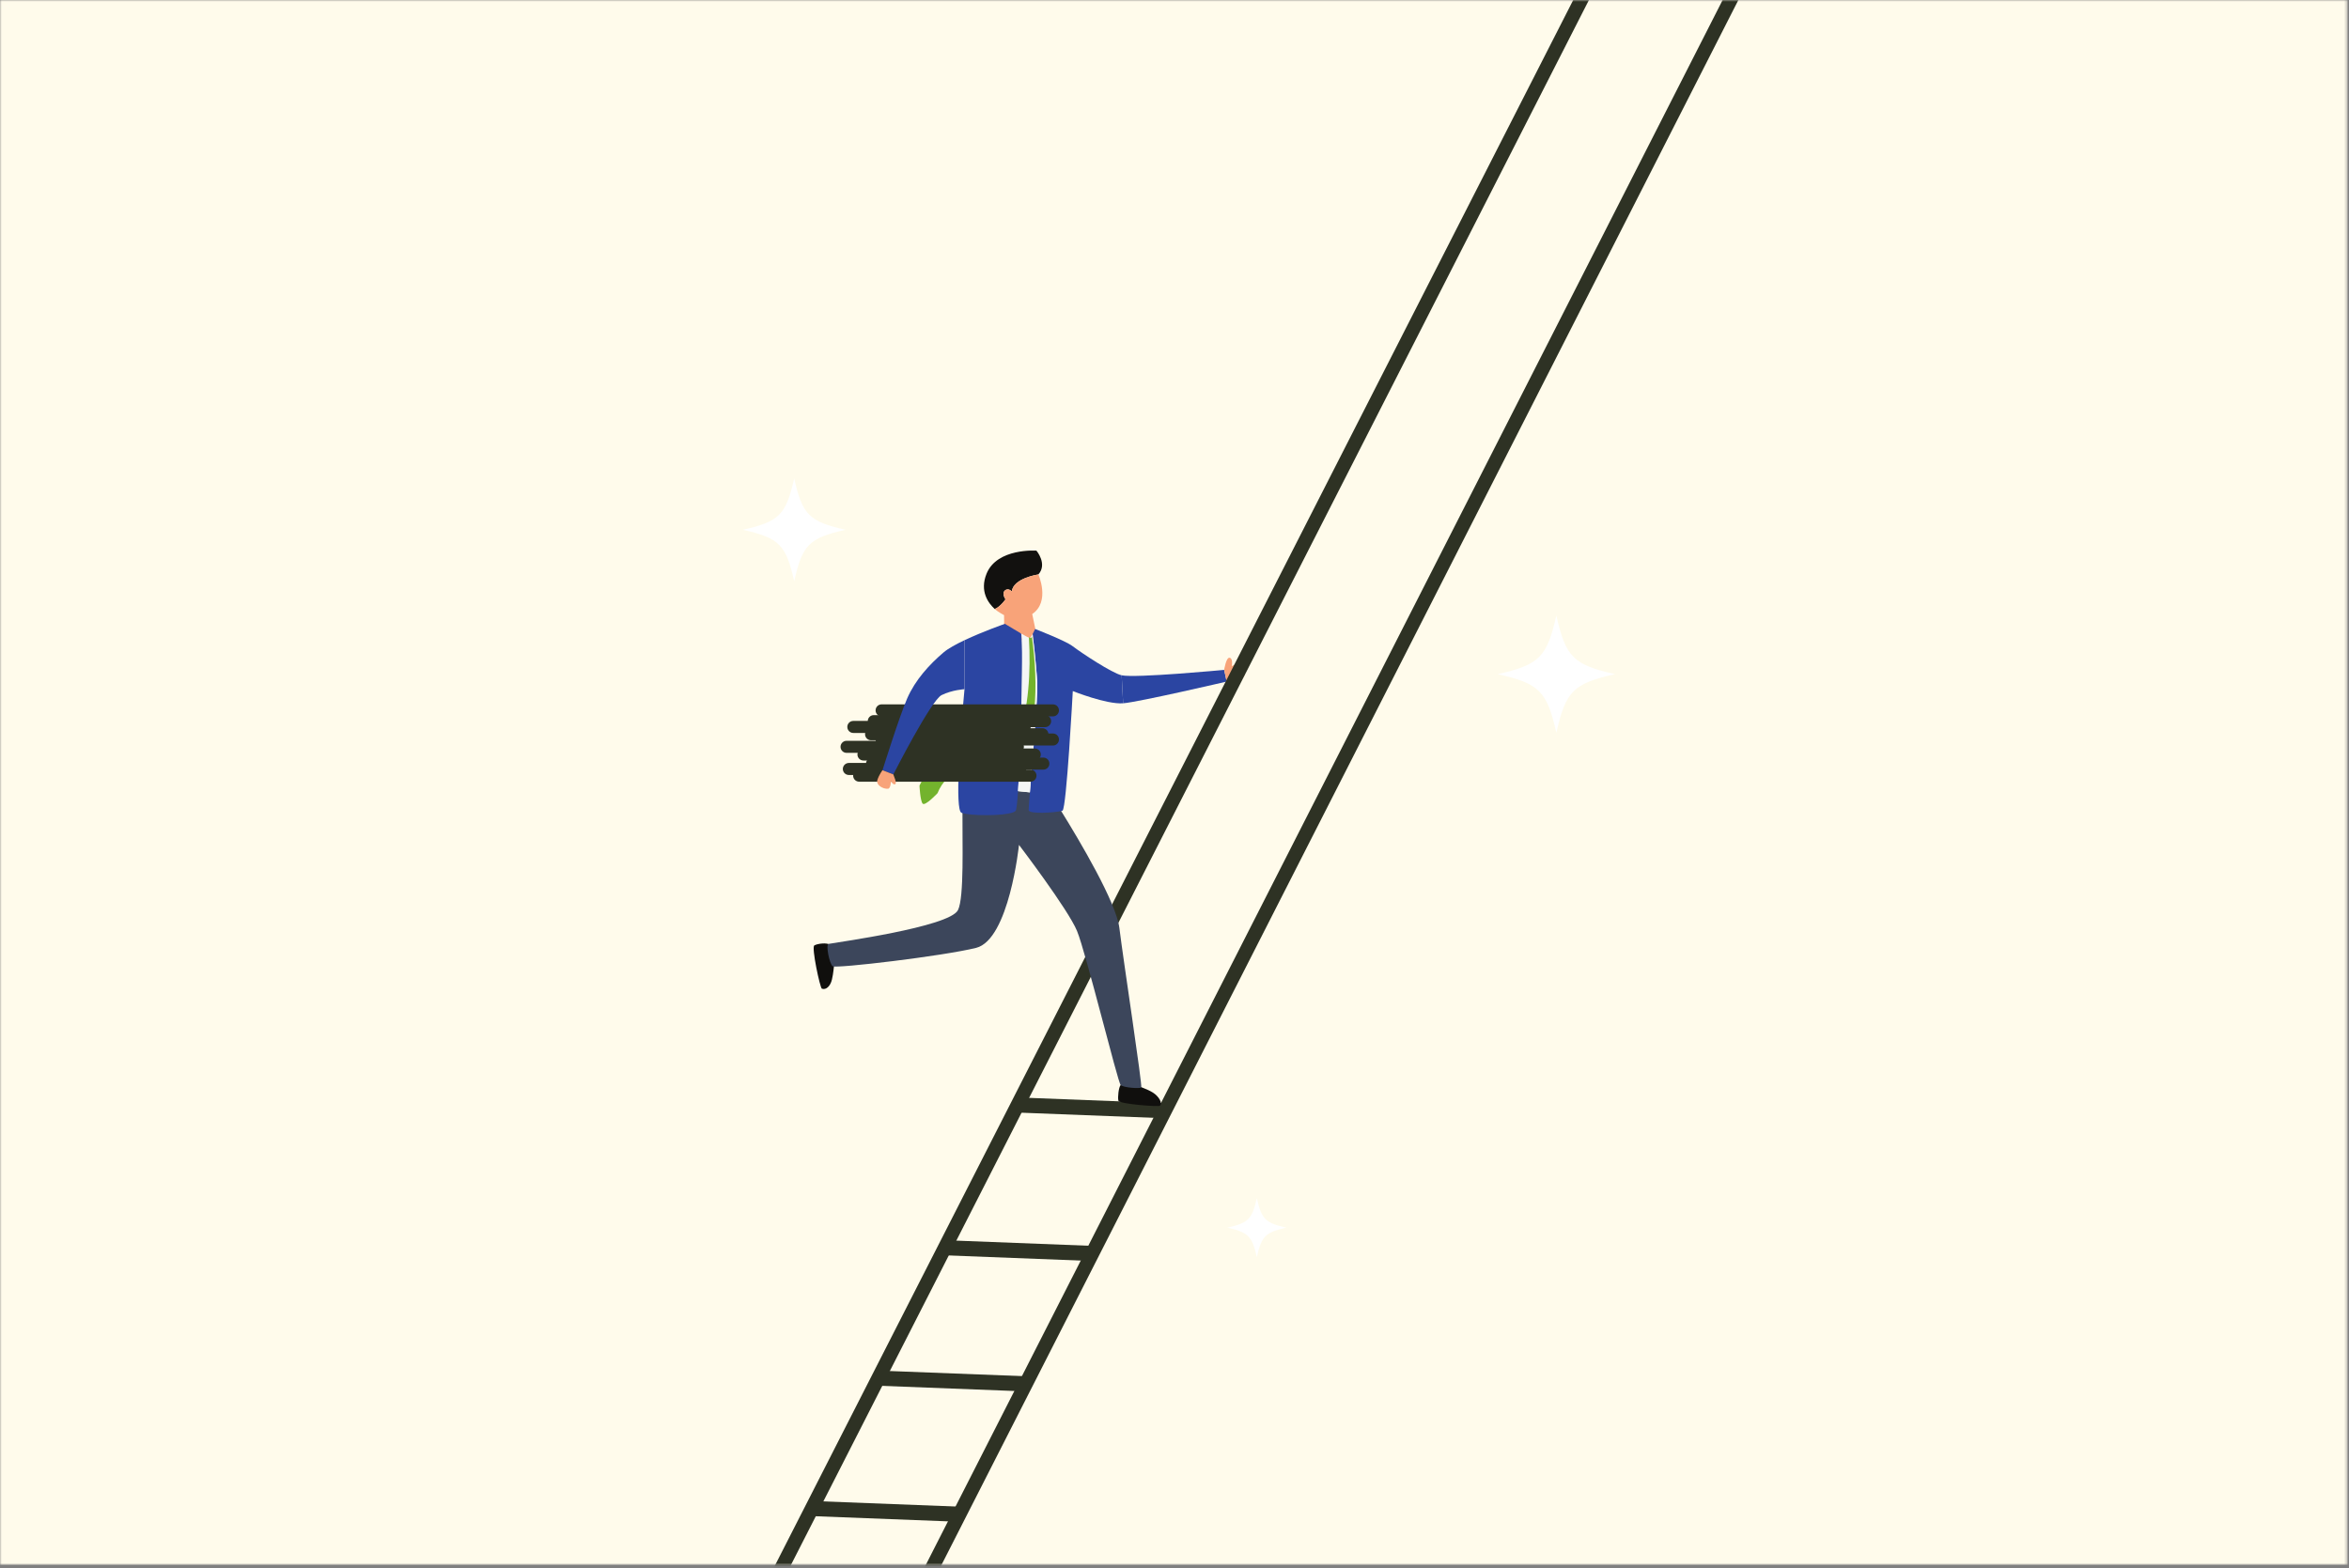 <svg width="707" height="472" viewBox="0 0 707 472" fill="none" xmlns="http://www.w3.org/2000/svg">
<rect x="0" y="0" width="707" height="472" fill="#808080" stroke="none"/>
<mask id="mask0_114_2112" style="mask-type:luminance" maskUnits="userSpaceOnUse" x="0" y="0" width="707" height="472">
<path d="M0 471.06H706.587V0H0V471.06Z" fill="white"/>
</mask>
<g mask="url(#mask0_114_2112)">
<path d="M706.587 471.06H0V0.007H706.587V471.06Z" fill="#FFFBEB"/>
</g>
<mask id="mask1_114_2112" style="mask-type:luminance" maskUnits="userSpaceOnUse" x="0" y="0" width="707" height="472">
<path d="M0 471.06H706.587V0H0V471.06Z" fill="white"/>
</mask>
<g mask="url(#mask1_114_2112)">
<path d="M369.2 205.167C369.2 205.167 342.715 211.34 338.039 211.7L337.596 203.274C341.704 204.18 368.448 201.647 368.448 201.647L369.2 205.167Z" fill="#2B45A2"/>
</g>
<mask id="mask2_114_2112" style="mask-type:luminance" maskUnits="userSpaceOnUse" x="0" y="0" width="707" height="472">
<path d="M0 471.06H706.587V0H0V471.06Z" fill="white"/>
</mask>
<g mask="url(#mask2_114_2112)">
<path d="M368.447 201.646C368.447 201.646 369.031 197.753 370.108 197.993C371.185 198.233 370.747 200.553 370.747 200.553C370.747 200.553 372.821 199.153 373.659 199.673C374.497 200.193 375.735 203.633 373.3 204.273C370.865 204.9 369.2 205.167 369.2 205.167L368.447 201.646Z" fill="#F8A379"/>
</g>
<mask id="mask3_114_2112" style="mask-type:luminance" maskUnits="userSpaceOnUse" x="0" y="0" width="707" height="472">
<path d="M0 471.06H706.587V0H0V471.06Z" fill="white"/>
</mask>
<g mask="url(#mask3_114_2112)">
<path d="M277.959 477.047C279.24 477.1 280.788 476.14 281.416 474.9L525.173 -3.847C525.8 -5.087 525.28 -6.127 523.987 -6.18C522.707 -6.22 521.16 -5.26 520.533 -4.033L276.776 474.727C276.148 475.967 276.677 477.007 277.959 477.047Z" fill="#2E3224"/>
</g>
<mask id="mask4_114_2112" style="mask-type:luminance" maskUnits="userSpaceOnUse" x="0" y="0" width="707" height="472">
<path d="M0 471.06H706.587V0H0V471.06Z" fill="white"/>
</mask>
<g mask="url(#mask4_114_2112)">
<path d="M232.645 477.06C233.927 477.1 235.475 476.14 236.103 474.913L480.8 -5.02C481.426 -6.247 480.893 -7.287 479.613 -7.34C478.333 -7.393 476.786 -6.433 476.16 -5.193L231.463 474.726C230.835 475.966 231.364 477.006 232.645 477.06Z" fill="#2E3224"/>
</g>
<mask id="mask5_114_2112" style="mask-type:luminance" maskUnits="userSpaceOnUse" x="0" y="0" width="707" height="472">
<path d="M0 471.06H706.587V0H0V471.06Z" fill="white"/>
</mask>
<g mask="url(#mask5_114_2112)">
<path d="M304.985 334.847L349.763 336.58L352.039 332.113L307.261 330.38L304.985 334.847Z" fill="#2E3224"/>
</g>
<mask id="mask6_114_2112" style="mask-type:luminance" maskUnits="userSpaceOnUse" x="0" y="0" width="707" height="472">
<path d="M0 471.06H706.587V0H0V471.06Z" fill="white"/>
</mask>
<g mask="url(#mask6_114_2112)">
<path d="M283.108 377.82L327.885 379.553L330.161 375.087L285.384 373.353L283.108 377.82Z" fill="#2E3224"/>
</g>
<mask id="mask7_114_2112" style="mask-type:luminance" maskUnits="userSpaceOnUse" x="0" y="0" width="707" height="472">
<path d="M0 471.06H706.587V0H0V471.06Z" fill="white"/>
</mask>
<g mask="url(#mask7_114_2112)">
<path d="M263.728 417.1L308.505 418.833L310.78 414.354L266.003 412.633L263.728 417.1Z" fill="#2E3224"/>
</g>
<mask id="mask8_114_2112" style="mask-type:luminance" maskUnits="userSpaceOnUse" x="0" y="0" width="707" height="472">
<path d="M0 471.06H706.587V0H0V471.06Z" fill="white"/>
</mask>
<g mask="url(#mask8_114_2112)">
<path d="M244.347 456.367L289.124 458.1L291.4 453.633L246.623 451.9L244.347 456.367Z" fill="#2E3224"/>
</g>
<mask id="mask9_114_2112" style="mask-type:luminance" maskUnits="userSpaceOnUse" x="0" y="0" width="707" height="472">
<path d="M0 471.06H706.587V0H0V471.06Z" fill="white"/>
</mask>
<g mask="url(#mask9_114_2112)">
<path d="M342.843 327.007C343.045 327.14 345.352 327.847 347.019 328.9C348.773 330.007 350.024 332.1 349.091 332.847C348.637 333.207 336.855 332.34 336.611 331.313C336.368 330.287 336.685 327.273 337.3 326.607C338.588 325.22 342.843 327.007 342.843 327.007Z" fill="#100F0D"/>
</g>
<mask id="mask10_114_2112" style="mask-type:luminance" maskUnits="userSpaceOnUse" x="0" y="0" width="707" height="472">
<path d="M0 471.06H706.587V0H0V471.06Z" fill="white"/>
</mask>
<g mask="url(#mask10_114_2112)">
<path d="M251.043 290.527C250.977 290.767 250.859 292.993 250.383 294.913C249.881 296.927 248.592 298.06 247.365 297.607C246.82 297.407 244.185 285.153 245.085 284.593C245.985 284.033 248.956 283.66 249.844 284.42C251.289 285.633 251.043 290.527 251.043 290.527Z" fill="#100F0D"/>
</g>
<mask id="mask11_114_2112" style="mask-type:luminance" maskUnits="userSpaceOnUse" x="0" y="0" width="707" height="472">
<path d="M0 471.06H706.587V0H0V471.06Z" fill="white"/>
</mask>
<g mask="url(#mask11_114_2112)">
<path d="M343.479 327.38C343.017 327.7 338.191 327.447 337.3 326.607C336.411 325.767 326.852 286.713 324.145 280.193C321.437 273.687 306.696 254.327 306.696 254.327C306.696 254.327 303.74 282.847 293.777 285.327C283.812 287.793 251.639 291.593 250.631 290.86C249.624 290.113 248.487 284.313 249.379 284.127C251.428 283.7 285.72 279.073 288.323 273.967C290.243 270.207 289.605 253.287 289.683 244.767C289.712 241.74 290.74 239.967 290.74 239.967L302.849 237.78L306.408 238.153L309.975 238.513L316.255 239.167C316.255 239.167 317.507 241.1 319.397 244.14C324.937 253.073 335.952 271.62 336.907 279.327C338.187 289.673 343.94 327.073 343.479 327.38Z" fill="#3C465B"/>
</g>
<mask id="mask12_114_2112" style="mask-type:luminance" maskUnits="userSpaceOnUse" x="0" y="0" width="707" height="472">
<path d="M0 471.06H706.587V0H0V471.06Z" fill="white"/>
</mask>
<g mask="url(#mask12_114_2112)">
<path d="M302.637 180.407C302.637 180.407 301.383 178.646 302.497 177.713C303.508 176.86 304.532 178.033 304.532 178.033C305.001 173.993 312.532 172.913 312.532 172.913C315.345 169.753 311.945 165.753 311.945 165.753C311.945 165.753 300.109 164.9 296.94 172.673C294.785 177.967 297.463 181.567 299.397 183.327C301.111 182.647 302.637 180.407 302.637 180.407Z" fill="#12110F"/>
</g>
<mask id="mask13_114_2112" style="mask-type:luminance" maskUnits="userSpaceOnUse" x="0" y="0" width="707" height="472">
<path d="M0 471.06H706.587V0H0V471.06Z" fill="white"/>
</mask>
<g mask="url(#mask13_114_2112)">
<path d="M310.676 184.833L311.732 189.887C311.732 189.887 311.782 190.487 311.444 191.18H311.441C310.799 192.487 311.108 193.287 310.376 193.433C310.173 193.473 309.819 193.434 309.368 193.327C307.187 192.834 302.164 190.287 302.204 189.633C302.255 188.847 302.205 185.167 302.205 185.167C302.205 185.167 300.309 184.167 299.397 183.327C301.111 182.647 302.637 180.407 302.637 180.407C302.637 180.407 301.383 178.647 302.499 177.713C303.507 176.873 304.532 178.033 304.532 178.033C305 173.993 312.532 172.913 312.532 172.913C312.532 172.913 316.193 181.127 310.676 184.833Z" fill="#F8A379"/>
</g>
<mask id="mask14_114_2112" style="mask-type:luminance" maskUnits="userSpaceOnUse" x="0" y="0" width="707" height="472">
<path d="M0 471.06H706.587V0H0V471.06Z" fill="white"/>
</mask>
<g mask="url(#mask14_114_2112)">
<path d="M338.039 211.7C333.027 212.087 322.888 208.02 322.888 208.02C322.888 208.02 320.996 243.5 319.789 244.02C319.699 244.06 319.567 244.1 319.396 244.14C317.303 244.633 309.689 245.113 309.601 243.873C309.577 243.553 309.731 241.513 309.975 238.513C310.744 229.033 312.407 209.953 312.173 205.433C311.868 199.46 310.796 190.86 310.796 190.86H310.8L311.541 189.367L311.555 189.34C311.555 189.34 320.619 192.833 322.781 194.473C325.543 196.567 334.724 202.647 337.596 203.273L338.039 211.7Z" fill="#2B45A2"/>
</g>
<mask id="mask15_114_2112" style="mask-type:luminance" maskUnits="userSpaceOnUse" x="0" y="0" width="707" height="472">
<path d="M0 471.06H706.587V0H0V471.06Z" fill="white"/>
</mask>
<g mask="url(#mask15_114_2112)">
<path d="M307.319 217.313C307.264 219.127 307.205 220.94 307.144 222.713C306.933 228.633 306.679 234.193 306.407 238.153C306.18 241.5 305.941 243.7 305.716 244.033C304.693 245.5 294.856 245.687 290.724 244.993C290.155 244.9 289.696 244.793 289.381 244.66C288.36 244.26 288.28 238.46 288.56 231.567C288.633 229.753 288.731 227.873 288.844 225.98C289.397 216.713 290.299 207.46 290.299 207.46V192.713C295.848 190.087 302.455 187.78 302.455 187.78L307.315 190.7C307.816 191.207 307.703 204.247 307.319 217.313Z" fill="#2B45A2"/>
</g>
<mask id="mask16_114_2112" style="mask-type:luminance" maskUnits="userSpaceOnUse" x="0" y="0" width="707" height="472">
<path d="M0 471.06H706.587V0H0V471.06Z" fill="white"/>
</mask>
<g mask="url(#mask16_114_2112)">
<path d="M309.975 238.513L306.408 238.153C307.344 224.42 308.117 191.513 307.315 190.7C308.649 191.446 309.772 192.047 309.908 192.073C310.076 192.113 310.448 191.513 310.796 190.86C310.796 190.86 311.867 199.46 312.173 205.42C312.407 209.953 310.744 229.033 309.975 238.513Z" fill="#F4F6F5"/>
</g>
<mask id="mask17_114_2112" style="mask-type:luminance" maskUnits="userSpaceOnUse" x="0" y="0" width="707" height="472">
<path d="M0 471.06H706.587V0H0V471.06Z" fill="white"/>
</mask>
<g mask="url(#mask17_114_2112)">
<path d="M311.287 213.74C312.044 206.5 311.544 198.82 310.589 191.66C310.589 191.66 310.392 192.033 310.195 192.06C310.052 192.073 309.677 191.807 309.677 191.807C309.987 196.993 309.964 202.487 309.467 207.62C309.207 210.193 308.932 212.753 308.219 215.06C308.044 215.647 307.827 216.193 307.593 216.727C306.431 219.487 304.128 221.047 301.344 222.02C300.339 222.38 298.764 222.807 297.724 223.113C291.156 224.913 283.94 227.033 279.281 232.54C278.289 233.713 277.417 235.033 276.748 236.487C276.748 236.487 276.949 241.02 277.693 241.9C278.437 242.767 282.184 238.753 282.184 238.753C284.872 231.9 292.547 229.353 298.981 226.953C301.612 225.967 304.233 225.06 306.487 223.26C309.495 220.967 310.837 217.393 311.287 213.74Z" fill="#73B32D"/>
</g>
<mask id="mask18_114_2112" style="mask-type:luminance" maskUnits="userSpaceOnUse" x="0" y="0" width="707" height="472">
<path d="M0 471.06H706.587V0H0V471.06Z" fill="white"/>
</mask>
<g mask="url(#mask18_114_2112)">
<path d="M316.911 215.646H265.347C264.345 215.646 263.533 214.833 263.533 213.833C263.533 212.833 264.345 212.02 265.347 212.02H316.911C317.912 212.02 318.724 212.833 318.724 213.833C318.724 214.833 317.912 215.646 316.911 215.646Z" fill="#2E3224"/>
</g>
<mask id="mask19_114_2112" style="mask-type:luminance" maskUnits="userSpaceOnUse" x="0" y="0" width="707" height="472">
<path d="M0 471.06H706.587V0H0V471.06Z" fill="white"/>
</mask>
<g mask="url(#mask19_114_2112)">
<path d="M314.555 218.887H262.992C261.989 218.887 261.179 218.087 261.179 217.073C261.179 216.073 261.989 215.26 262.992 215.26H314.555C315.556 215.26 316.368 216.073 316.368 217.073C316.368 218.087 315.556 218.887 314.555 218.887Z" fill="#2E3224"/>
</g>
<mask id="mask20_114_2112" style="mask-type:luminance" maskUnits="userSpaceOnUse" x="0" y="0" width="707" height="472">
<path d="M0 471.06H706.587V0H0V471.06Z" fill="white"/>
</mask>
<g mask="url(#mask20_114_2112)">
<path d="M308.4 220.633H256.837C255.836 220.633 255.024 219.82 255.024 218.82C255.024 217.807 255.836 217.007 256.837 217.007H308.4C309.401 217.007 310.213 217.807 310.213 218.82C310.213 219.82 309.401 220.633 308.4 220.633Z" fill="#2E3224"/>
</g>
<mask id="mask21_114_2112" style="mask-type:luminance" maskUnits="userSpaceOnUse" x="0" y="0" width="707" height="472">
<path d="M0 471.06H706.587V0H0V471.06Z" fill="white"/>
</mask>
<g mask="url(#mask21_114_2112)">
<path d="M316.911 224.42H265.347C264.345 224.42 263.533 223.607 263.533 222.607C263.533 221.593 264.345 220.793 265.347 220.793H316.911C317.912 220.793 318.724 221.593 318.724 222.607C318.724 223.607 317.912 224.42 316.911 224.42Z" fill="#2E3224"/>
</g>
<mask id="mask22_114_2112" style="mask-type:luminance" maskUnits="userSpaceOnUse" x="0" y="0" width="707" height="472">
<path d="M0 471.06H706.587V0H0V471.06Z" fill="white"/>
</mask>
<g mask="url(#mask22_114_2112)">
<path d="M306.36 226.62H254.797C253.796 226.62 252.984 225.807 252.984 224.807C252.984 223.807 253.796 222.993 254.797 222.993H306.36C307.363 222.993 308.173 223.807 308.173 224.807C308.173 225.807 307.363 226.62 306.36 226.62Z" fill="#2E3224"/>
</g>
<mask id="mask23_114_2112" style="mask-type:luminance" maskUnits="userSpaceOnUse" x="0" y="0" width="707" height="472">
<path d="M0 471.06H706.587V0H0V471.06Z" fill="white"/>
</mask>
<g mask="url(#mask23_114_2112)">
<path d="M314.033 231.673H262.469C261.468 231.673 260.656 230.86 260.656 229.86C260.656 228.847 261.468 228.047 262.469 228.047H314.033C315.035 228.047 315.847 228.847 315.847 229.86C315.847 230.86 315.035 231.673 314.033 231.673Z" fill="#2E3224"/>
</g>
<mask id="mask24_114_2112" style="mask-type:luminance" maskUnits="userSpaceOnUse" x="0" y="0" width="707" height="472">
<path d="M0 471.06H706.587V0H0V471.06Z" fill="white"/>
</mask>
<g mask="url(#mask24_114_2112)">
<path d="M311.447 228.927H259.884C258.883 228.927 258.071 228.127 258.071 227.113C258.071 226.113 258.883 225.3 259.884 225.3H311.447C312.449 225.3 313.26 226.113 313.26 227.113C313.26 228.127 312.449 228.927 311.447 228.927Z" fill="#2E3224"/>
</g>
<mask id="mask25_114_2112" style="mask-type:luminance" maskUnits="userSpaceOnUse" x="0" y="0" width="707" height="472">
<path d="M0 471.06H706.587V0H0V471.06Z" fill="white"/>
</mask>
<g mask="url(#mask25_114_2112)">
<path d="M313.74 222.833H262.176C261.175 222.833 260.363 222.02 260.363 221.02C260.363 220.007 261.175 219.207 262.176 219.207H313.74C314.741 219.207 315.553 220.007 315.553 221.02C315.553 222.02 314.741 222.833 313.74 222.833Z" fill="#2E3224"/>
</g>
<mask id="mask26_114_2112" style="mask-type:luminance" maskUnits="userSpaceOnUse" x="0" y="0" width="707" height="472">
<path d="M0 471.06H706.587V0H0V471.06Z" fill="white"/>
</mask>
<g mask="url(#mask26_114_2112)">
<path d="M310.152 235.3H258.589C257.588 235.3 256.776 234.487 256.776 233.487C256.776 232.473 257.588 231.673 258.589 231.673H310.152C311.155 231.673 311.965 232.473 311.965 233.487C311.965 234.487 311.155 235.3 310.152 235.3Z" fill="#2E3224"/>
</g>
<mask id="mask27_114_2112" style="mask-type:luminance" maskUnits="userSpaceOnUse" x="0" y="0" width="707" height="472">
<path d="M0 471.06H706.587V0H0V471.06Z" fill="white"/>
</mask>
<g mask="url(#mask27_114_2112)">
<path d="M307.055 233.287H255.491C254.489 233.287 253.677 232.473 253.677 231.473C253.677 230.473 254.489 229.66 255.491 229.66H307.055C308.056 229.66 308.867 230.473 308.867 231.473C308.867 232.473 308.056 233.287 307.055 233.287Z" fill="#2E3224"/>
</g>
<mask id="mask28_114_2112" style="mask-type:luminance" maskUnits="userSpaceOnUse" x="0" y="0" width="707" height="472">
<path d="M0 471.06H706.587V0H0V471.06Z" fill="white"/>
</mask>
<g mask="url(#mask28_114_2112)">
<path d="M290.299 192.713V207.46C290.299 207.46 286.609 207.647 283.405 209.233C280.201 210.833 268.88 233.113 268.88 233.113L267.641 232.633L265.617 231.847C265.656 231.727 270.625 215.82 273.035 210.26C275.456 204.673 279.755 199.98 284.02 196.367C285.372 195.22 287.721 193.926 290.299 192.713Z" fill="#2B45A2"/>
</g>
<mask id="mask29_114_2112" style="mask-type:luminance" maskUnits="userSpaceOnUse" x="0" y="0" width="707" height="472">
<path d="M0 471.06H706.587V0H0V471.06Z" fill="white"/>
</mask>
<g mask="url(#mask29_114_2112)">
<path d="M269.422 236.06C268.744 236.327 268.132 235.114 268.132 235.114C268.132 235.114 268.132 237.327 267.285 237.42C265.829 237.58 263.568 236.327 264.083 234.754C264.599 233.167 265.617 231.847 265.617 231.847L267.641 232.634L268.88 233.114H268.881C268.847 233.26 270.1 235.78 269.422 236.06Z" fill="#F8A379"/>
</g>
<mask id="mask30_114_2112" style="mask-type:luminance" maskUnits="userSpaceOnUse" x="0" y="0" width="707" height="472">
<path d="M0 471.06H706.587V0H0V471.06Z" fill="white"/>
</mask>
<g mask="url(#mask30_114_2112)">
<path d="M486.067 202.927C473.547 205.754 471.253 208.047 468.427 220.567C465.6 208.047 463.307 205.754 450.787 202.927C463.307 200.1 465.6 197.807 468.427 185.287C471.253 197.807 473.547 200.1 486.067 202.927Z" fill="white"/>
</g>
<mask id="mask31_114_2112" style="mask-type:luminance" maskUnits="userSpaceOnUse" x="0" y="0" width="707" height="472">
<path d="M0 471.06H706.587V0H0V471.06Z" fill="white"/>
</mask>
<g mask="url(#mask31_114_2112)">
<path d="M254.499 159.473C243.525 161.953 241.516 163.967 239.037 174.94C236.557 163.967 234.548 161.953 223.576 159.473C234.548 156.993 236.557 154.993 239.037 144.02C241.516 154.993 243.525 156.993 254.499 159.473Z" fill="white"/>
</g>
<mask id="mask32_114_2112" style="mask-type:luminance" maskUnits="userSpaceOnUse" x="0" y="0" width="707" height="472">
<path d="M0 471.06H706.587V0H0V471.06Z" fill="white"/>
</mask>
<g mask="url(#mask32_114_2112)">
<path d="M387.14 369.54C380.852 370.967 379.7 372.113 378.28 378.407C376.86 372.113 375.708 370.967 369.42 369.54C375.708 368.127 376.86 366.967 378.28 360.687C379.7 366.967 380.852 368.127 387.14 369.54Z" fill="white"/>
</g>
</svg>
